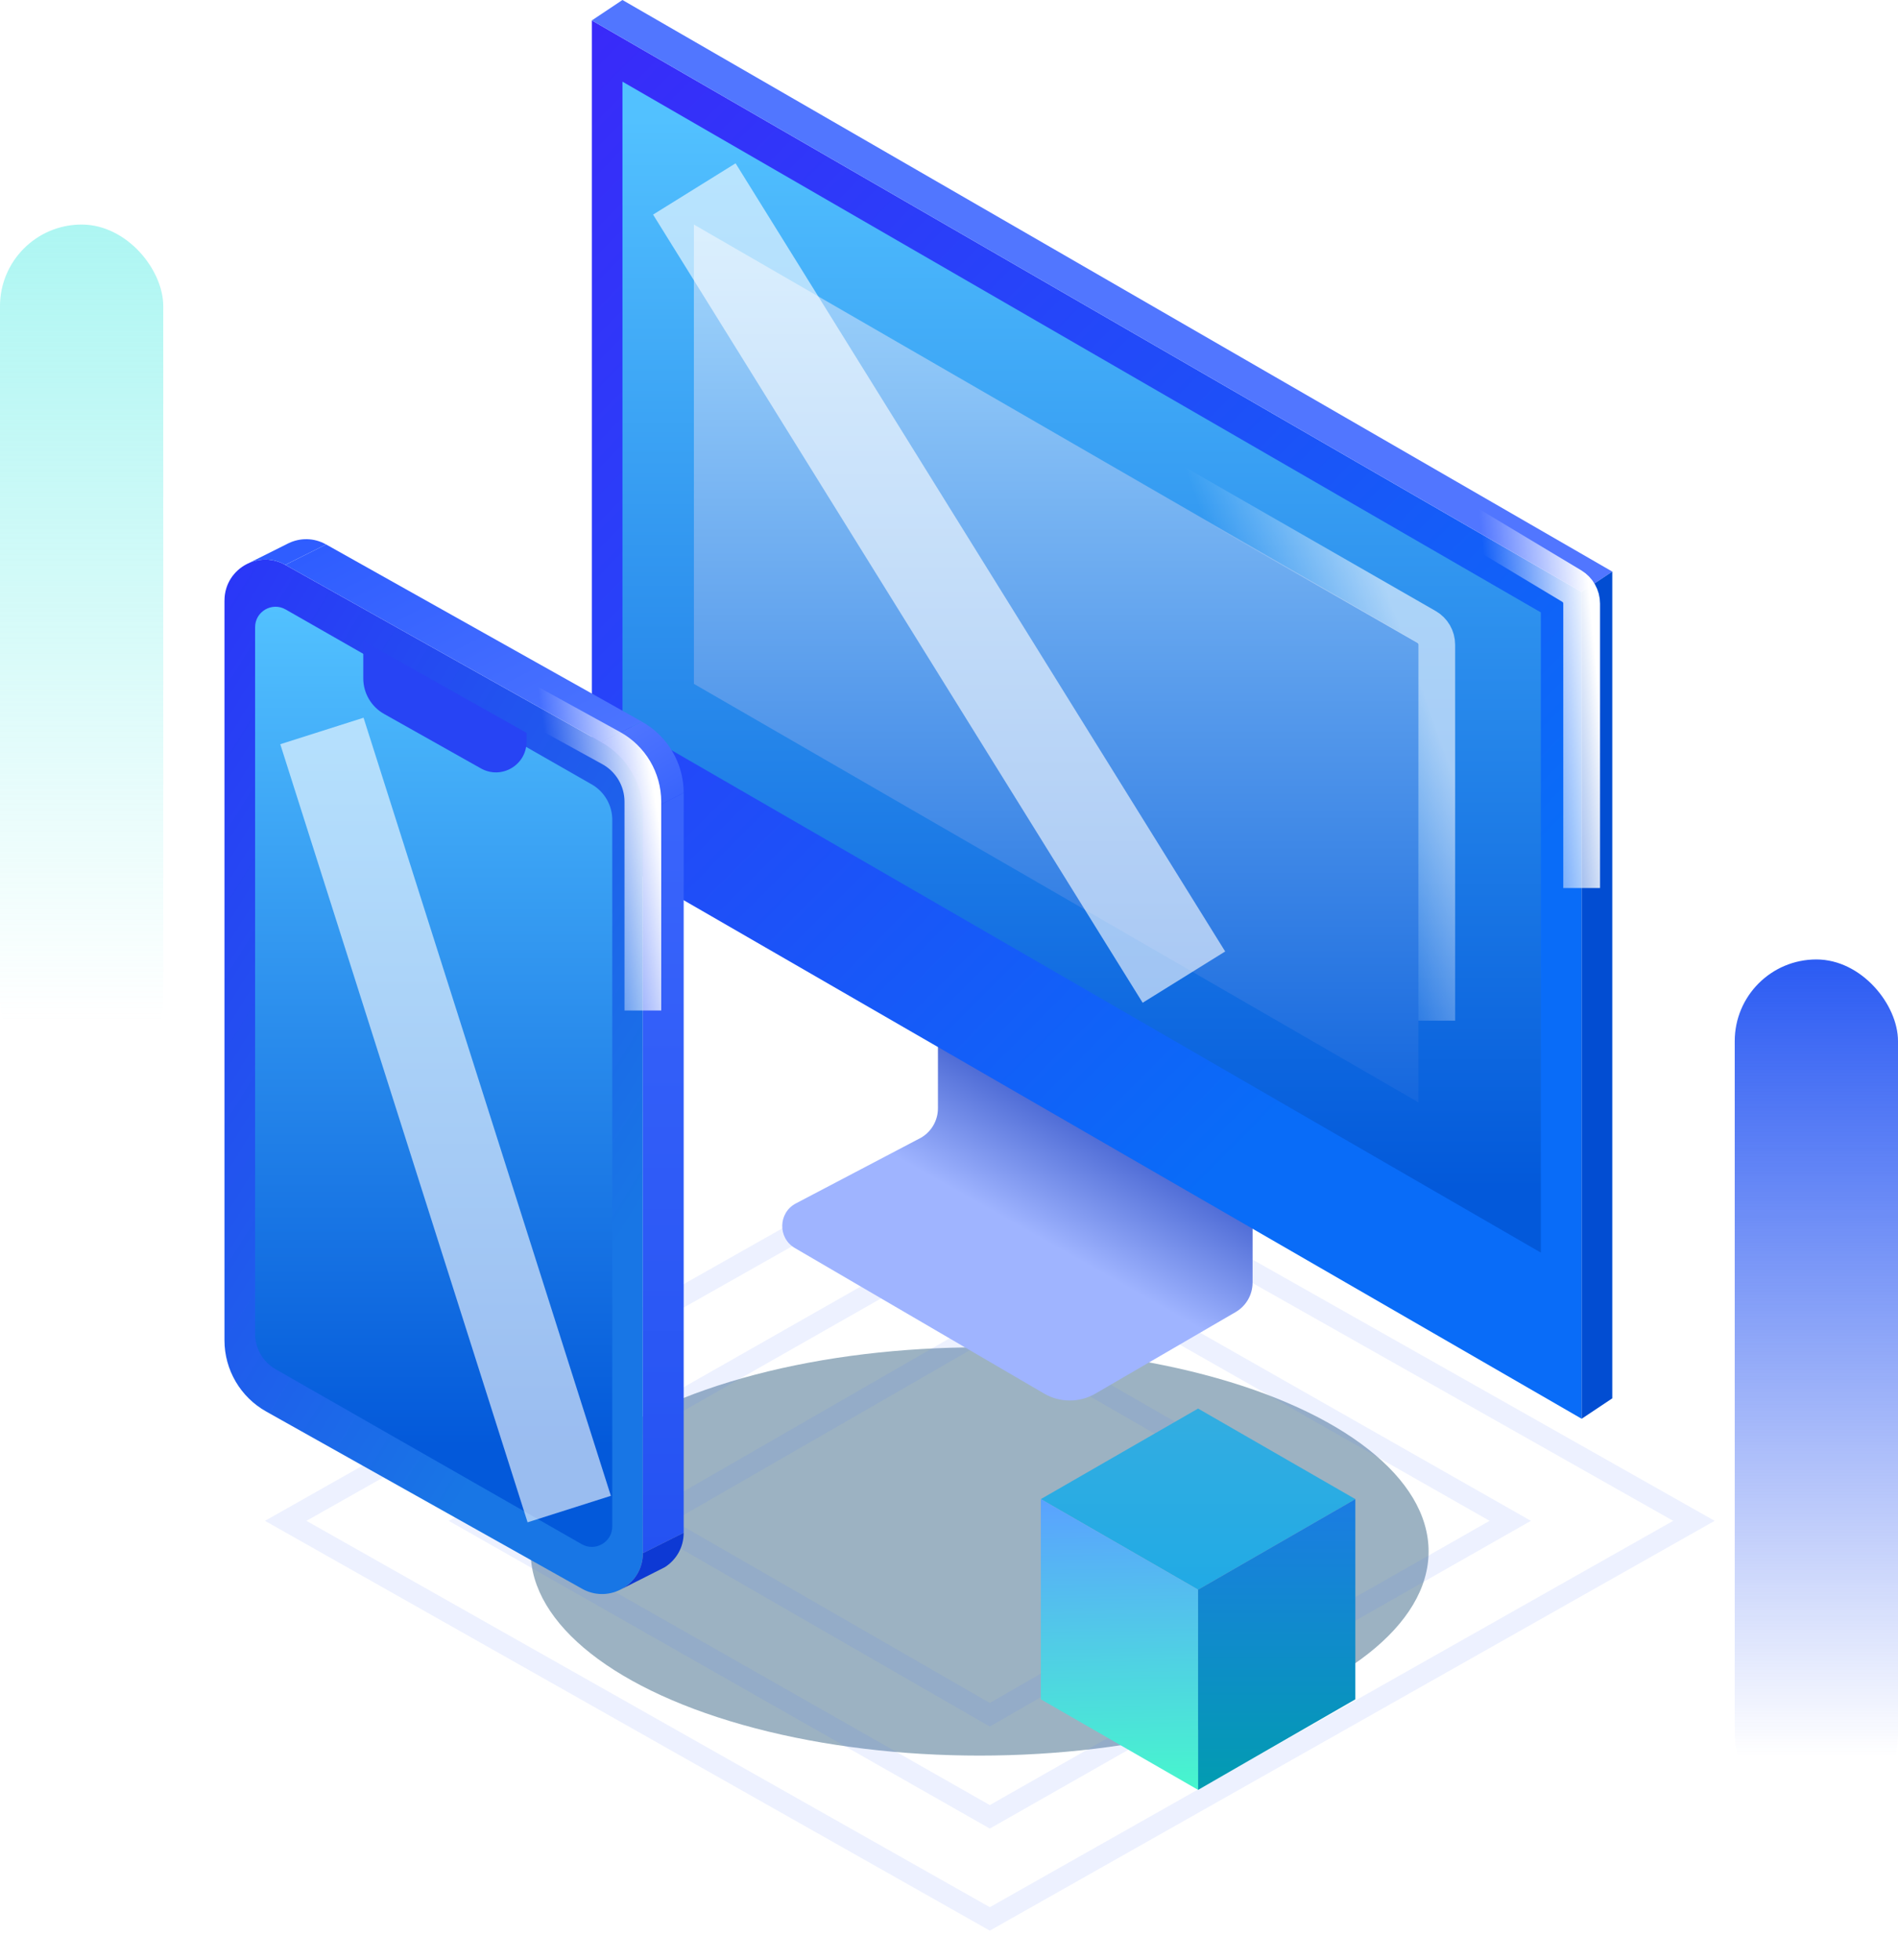 <?xml version="1.0" encoding="UTF-8" standalone="no"?><svg width="93" height="96" xmlns="http://www.w3.org/2000/svg" fill="none">
 <defs>
  <filter color-interpolation-filters="sRGB" filterUnits="userSpaceOnUse" height="40" width="64" y="56" x="16" id="filter0_f_1_535">
   <feGaussianBlur result="effect1_foregroundBlur_1_535" stdDeviation="5"/>
  </filter>
  <filter color-interpolation-filters="sRGB" filterUnits="userSpaceOnUse" height="57.121" width="44.032" y="0" x="24" id="filter1_f_1_535">
   <feGaussianBlur result="effect1_foregroundBlur_1_535" stdDeviation="4"/>
  </filter>
  <filter color-interpolation-filters="sRGB" filterUnits="userSpaceOnUse" height="55.413" width="32.198" y="27.159" x="5.733" id="filter2_f_1_535">
   <feGaussianBlur result="effect1_foregroundBlur_1_535" stdDeviation="4"/>
  </filter>
  <linearGradient y2="0.569" x2="0.355" y1="0.244" x1="0.528" id="paint0_linear_1_535">
   <stop stop-color="#2244BF"/>
   <stop stop-color="#9FB4FF" offset="1"/>
  </linearGradient>
  <linearGradient y2="0.839" x2="0.619" y1="-0.015" x1="0" id="paint1_linear_1_535">
   <stop stop-color="#3A29F9"/>
   <stop stop-color="#096CF8" offset="1"/>
  </linearGradient>
  <linearGradient y2="0.95" x2="0.578" y1="0.026" x1="0.578" id="paint2_linear_1_535">
   <stop stop-color="#52C1FF"/>
   <stop stop-color="#0359DA" offset="1"/>
  </linearGradient>
  <linearGradient y2="1.128" x2="0.577" y1="-0.105" x1="0.577" id="paint3_linear_1_535">
   <stop stop-color="#B3E3FF"/>
   <stop stop-color="#0359DA" offset="1"/>
  </linearGradient>
  <linearGradient y2="0.262" x2="1.031" y1="0.359" x1="0.55" id="paint4_linear_1_535">
   <stop stop-opacity="0" stop-color="white"/>
   <stop stop-color="white" offset="1"/>
  </linearGradient>
  <linearGradient y2="0.345" x2="0.893" y1="0.47" x1="0.635" id="paint5_linear_1_535">
   <stop stop-opacity="0" stop-color="white"/>
   <stop stop-color="white" offset="1"/>
  </linearGradient>
  <linearGradient y2="2.105" x2="0.5" y1="0" x1="0.5" id="paint6_linear_1_535">
   <stop stop-color="#33ADE1"/>
   <stop stop-color="#0DA7E9" offset="1"/>
  </linearGradient>
  <linearGradient y2="1" x2="1" y1="-0.005" x1="0.99" id="paint7_linear_1_535">
   <stop stop-color="#5AA2FF"/>
   <stop stop-color="#47F7CD" offset="1"/>
  </linearGradient>
  <linearGradient y2="1" x2="0" y1="-0.311" x1="0" id="paint8_linear_1_535">
   <stop stop-color="#2372F2"/>
   <stop stop-color="#029CB1" offset="1"/>
  </linearGradient>
  <linearGradient y2="0.929" x2="0.5" y1="0" x1="0.5" id="paint9_linear_1_535">
   <stop stop-opacity="0.6" stop-color="#77F0EA"/>
   <stop stop-opacity="0" stop-color="#77F0EA" offset="1"/>
  </linearGradient>
  <linearGradient y2="0.929" x2="0.5" y1="0" x1="0.5" id="paint10_linear_1_535">
   <stop stop-color="#2B5BF3"/>
   <stop stop-opacity="0" stop-color="#2350F1" offset="1"/>
  </linearGradient>
  <linearGradient y2="0.831" x2="0.683" y1="-0.097" x1="0.073" id="paint11_linear_1_535">
   <stop stop-color="#2B33F8"/>
   <stop stop-color="#1876E5" offset="1"/>
  </linearGradient>
  <linearGradient y2="1.054" x2="-4.625" y1="-0.334" x1="-4.625" id="paint12_linear_1_535">
   <stop stop-color="#416BFF"/>
   <stop stop-color="#2351F1" offset="1"/>
  </linearGradient>
  <linearGradient y2="0.924" x2="0.753" y1="0.033" x1="0.258" id="paint13_linear_1_535">
   <stop stop-color="#5076FF"/>
   <stop stop-color="#3964FC" offset="1"/>
  </linearGradient>
  <linearGradient y2="0.963" x2="0.945" y1="0.034" x1="0.087" id="paint14_linear_1_535">
   <stop stop-color="#2F5DFF"/>
   <stop stop-color="#4C74FF" offset="1"/>
  </linearGradient>
  <linearGradient y2="0.886" x2="0.578" y1="0.009" x1="0.578" id="paint15_linear_1_535">
   <stop stop-color="#52C1FF"/>
   <stop stop-color="#0359DA" offset="1"/>
  </linearGradient>
  <linearGradient y2="0.219" x2="1.01" y1="0.343" x1="0.55" id="paint16_linear_1_535">
   <stop stop-opacity="0" stop-color="white"/>
   <stop stop-color="white" offset="1"/>
  </linearGradient>
 </defs>
 <g>
  <title>background</title>
  <rect fill="none" id="canvas_background" height="796" width="1422" y="-1" x="-1"/>
 </g>
 <g>
  <title>Layer 1</title>
  <g id="svg_1" filter="url(#filter0_f_1_535)" opacity="0.4">
   <ellipse id="svg_2" fill="#073F67" ry="10" rx="22" cy="76" cx="48"/>
  </g>
  <path id="svg_3" stroke-opacity="0.1" stroke="#4D74FF" d="m48.5,65l16.5,9.5l-16.5,9.5l-16.5,-9.5l16.5,-9.5z"/>
  <path id="svg_4" stroke-opacity="0.1" stroke="#4D74FF" d="m48.5,60l25.5,14.5l-25.5,14.5l-25.5,-14.5l25.5,-14.5z"/>
  <path id="svg_5" stroke-opacity="0.1" stroke="#4D74FF" d="m48.5,55l34.5,19.5l-34.5,19.5l-34.5,-19.5l34.5,-19.5z"/>
  <path id="svg_6" fill="url(#paint0_linear_1_535)" d="m61.375,62.833l0,-10.291l-15.417,-8.542l0,10.291c0,0.594 -0.316,1.143 -0.829,1.441l-6.132,3.219c-0.869,0.457 -0.897,1.691 -0.049,2.186l12.21,7.128c0.777,0.454 1.739,0.455 2.517,0.002l6.87,-3.994c0.513,-0.298 0.829,-0.847 0.829,-1.441z"/>
  <path id="svg_7" fill="url(#paint1_linear_1_535)" d="m29,1l48.5,28l0,40.5l-48.5,-28l0,-40.5z"/>
  <path id="svg_8" fill="#5176FF" d="m29,1l48.5,28l1.5,-1l-48.5,-28l-1.5,1z"/>
  <path id="svg_9" fill="#024DD2" d="m77.5,29l0,40.5l1.5,-1l0,-40.5l-1.5,1z"/>
  <path id="svg_10" fill="url(#paint2_linear_1_535)" d="m75.5,61.361l0,-31.361l-45,-26l0,31.361l45,26z"/>
  <path id="svg_11" fill="url(#paint3_linear_1_535)" d="m69.5,54l0,-22.5l-35.5,-20.5l0,22.5l35.5,20.5z"/>
  <g id="svg_12" filter="url(#filter1_f_1_535)" opacity="0.6">
   <rect id="svg_13" fill="white" transform="rotate(58.146 36.043,8) " height="4.76" width="45.455" y="8" x="36.043"/>
  </g>
  <path id="svg_14" stroke-width="1.8" stroke="url(#paint4_linear_1_535)" d="m67.5,23l9.514,5.709c0.301,0.181 0.485,0.506 0.485,0.858l0,13.934"/>
  <path id="svg_15" stroke-width="1.8" stroke="url(#paint5_linear_1_535)" d="m46,17l23.898,13.712c0.311,0.178 0.502,0.509 0.502,0.867l0,18.421" opacity="0.6"/>
  <path id="svg_16" fill="url(#paint6_linear_1_535)" d="m58.705,69l7.705,4.436l-7.705,4.436l-7.705,-4.436l7.705,-4.436z"/>
  <path id="svg_17" fill="url(#paint7_linear_1_535)" d="m51,83.243l7.705,4.436l0,-9.807l-7.705,-4.436l0,9.807z"/>
  <path id="svg_18" fill="url(#paint8_linear_1_535)" d="m58.705,87.68l7.705,-4.436l0,-9.807l-7.705,4.436l0,9.807z"/>
  <rect id="svg_19" fill="url(#paint9_linear_1_535)" rx="4" height="42" width="8" y="11"/>
  <rect id="svg_20" fill="url(#paint10_linear_1_535)" rx="4" height="42" width="8" y="47" x="85"/>
  <path id="svg_21" fill="url(#paint11_linear_1_535)" d="m11,29.415c0,-0.807 0.458,-1.456 1.087,-1.78c0.014,-0.007 0.028,-0.014 0.042,-0.021c0.555,-0.27 1.236,-0.288 1.849,0.056l15.479,8.683c1.262,0.708 2.043,2.042 2.043,3.489l0,36.242c0,0.803 -0.454,1.45 -1.079,1.775c-0.014,0.007 -0.029,0.015 -0.043,0.022c-0.556,0.273 -1.24,0.293 -1.857,-0.053l-15.479,-8.683c-1.262,-0.708 -2.043,-2.042 -2.043,-3.489l0,-36.242z"/>
  <path id="svg_22" fill="url(#paint12_linear_1_535)" d="m31.5,39.843l0,36.242l2,-1l0,-36.242l-2,1z"/>
  <path id="svg_23" fill="url(#paint13_linear_1_535)" d="m29.457,36.354c1.262,0.708 2.043,2.042 2.043,3.489l2,-1c0,-1.447 -0.781,-2.781 -2.043,-3.489l-2,1z"/>
  <path id="svg_24" fill="url(#paint14_linear_1_535)" d="m13.979,27.671l15.479,8.683l2,-1l-15.479,-8.683l-2,1z"/>
  <path id="svg_25" fill="#2F5DFF" d="m15.979,26.671c-0.609,-0.341 -1.282,-0.326 -1.835,-0.063l-2.014,1.007c0.555,-0.27 1.236,-0.288 1.849,0.056l2,-1z"/>
  <path id="svg_26" fill="#0D39D4" d="m32.573,76.773c0.545,-0.346 0.927,-0.951 0.927,-1.688l-2,1c0,0.803 -0.454,1.45 -1.079,1.775l2.151,-1.087z"/>
  <path id="svg_27" fill="url(#paint15_linear_1_535)" d="m12.5,30.723c0,-0.768 0.83,-1.249 1.496,-0.868l14.996,8.569c0.623,0.356 1.008,1.019 1.008,1.736l0,34.616c0,0.768 -0.83,1.249 -1.496,0.868l-14.996,-8.569c-0.623,-0.356 -1.008,-1.019 -1.008,-1.736l0,-34.616z"/>
  <g id="svg_28" filter="url(#filter2_f_1_535)" opacity="0.6">
   <rect id="svg_29" fill="white" transform="rotate(72.364 17.814,35.159) " height="4.282" width="39.996" y="35.159" x="17.814"/>
  </g>
  <path id="svg_30" fill="#2744F4" d="m17.8,31.4l8,4.5l0,0.435c0,1.147 -1.235,1.87 -2.235,1.307l-4.745,-2.669c-0.63,-0.354 -1.02,-1.021 -1.02,-1.743l0,-1.83z"/>
  <path id="svg_31" stroke-width="1.8" stroke="url(#paint16_linear_1_535)" d="m31.5,49.5l0,-10.226c0,-1.094 -0.596,-2.101 -1.554,-2.629l-8.446,-4.645"/>
 </g>
</svg>